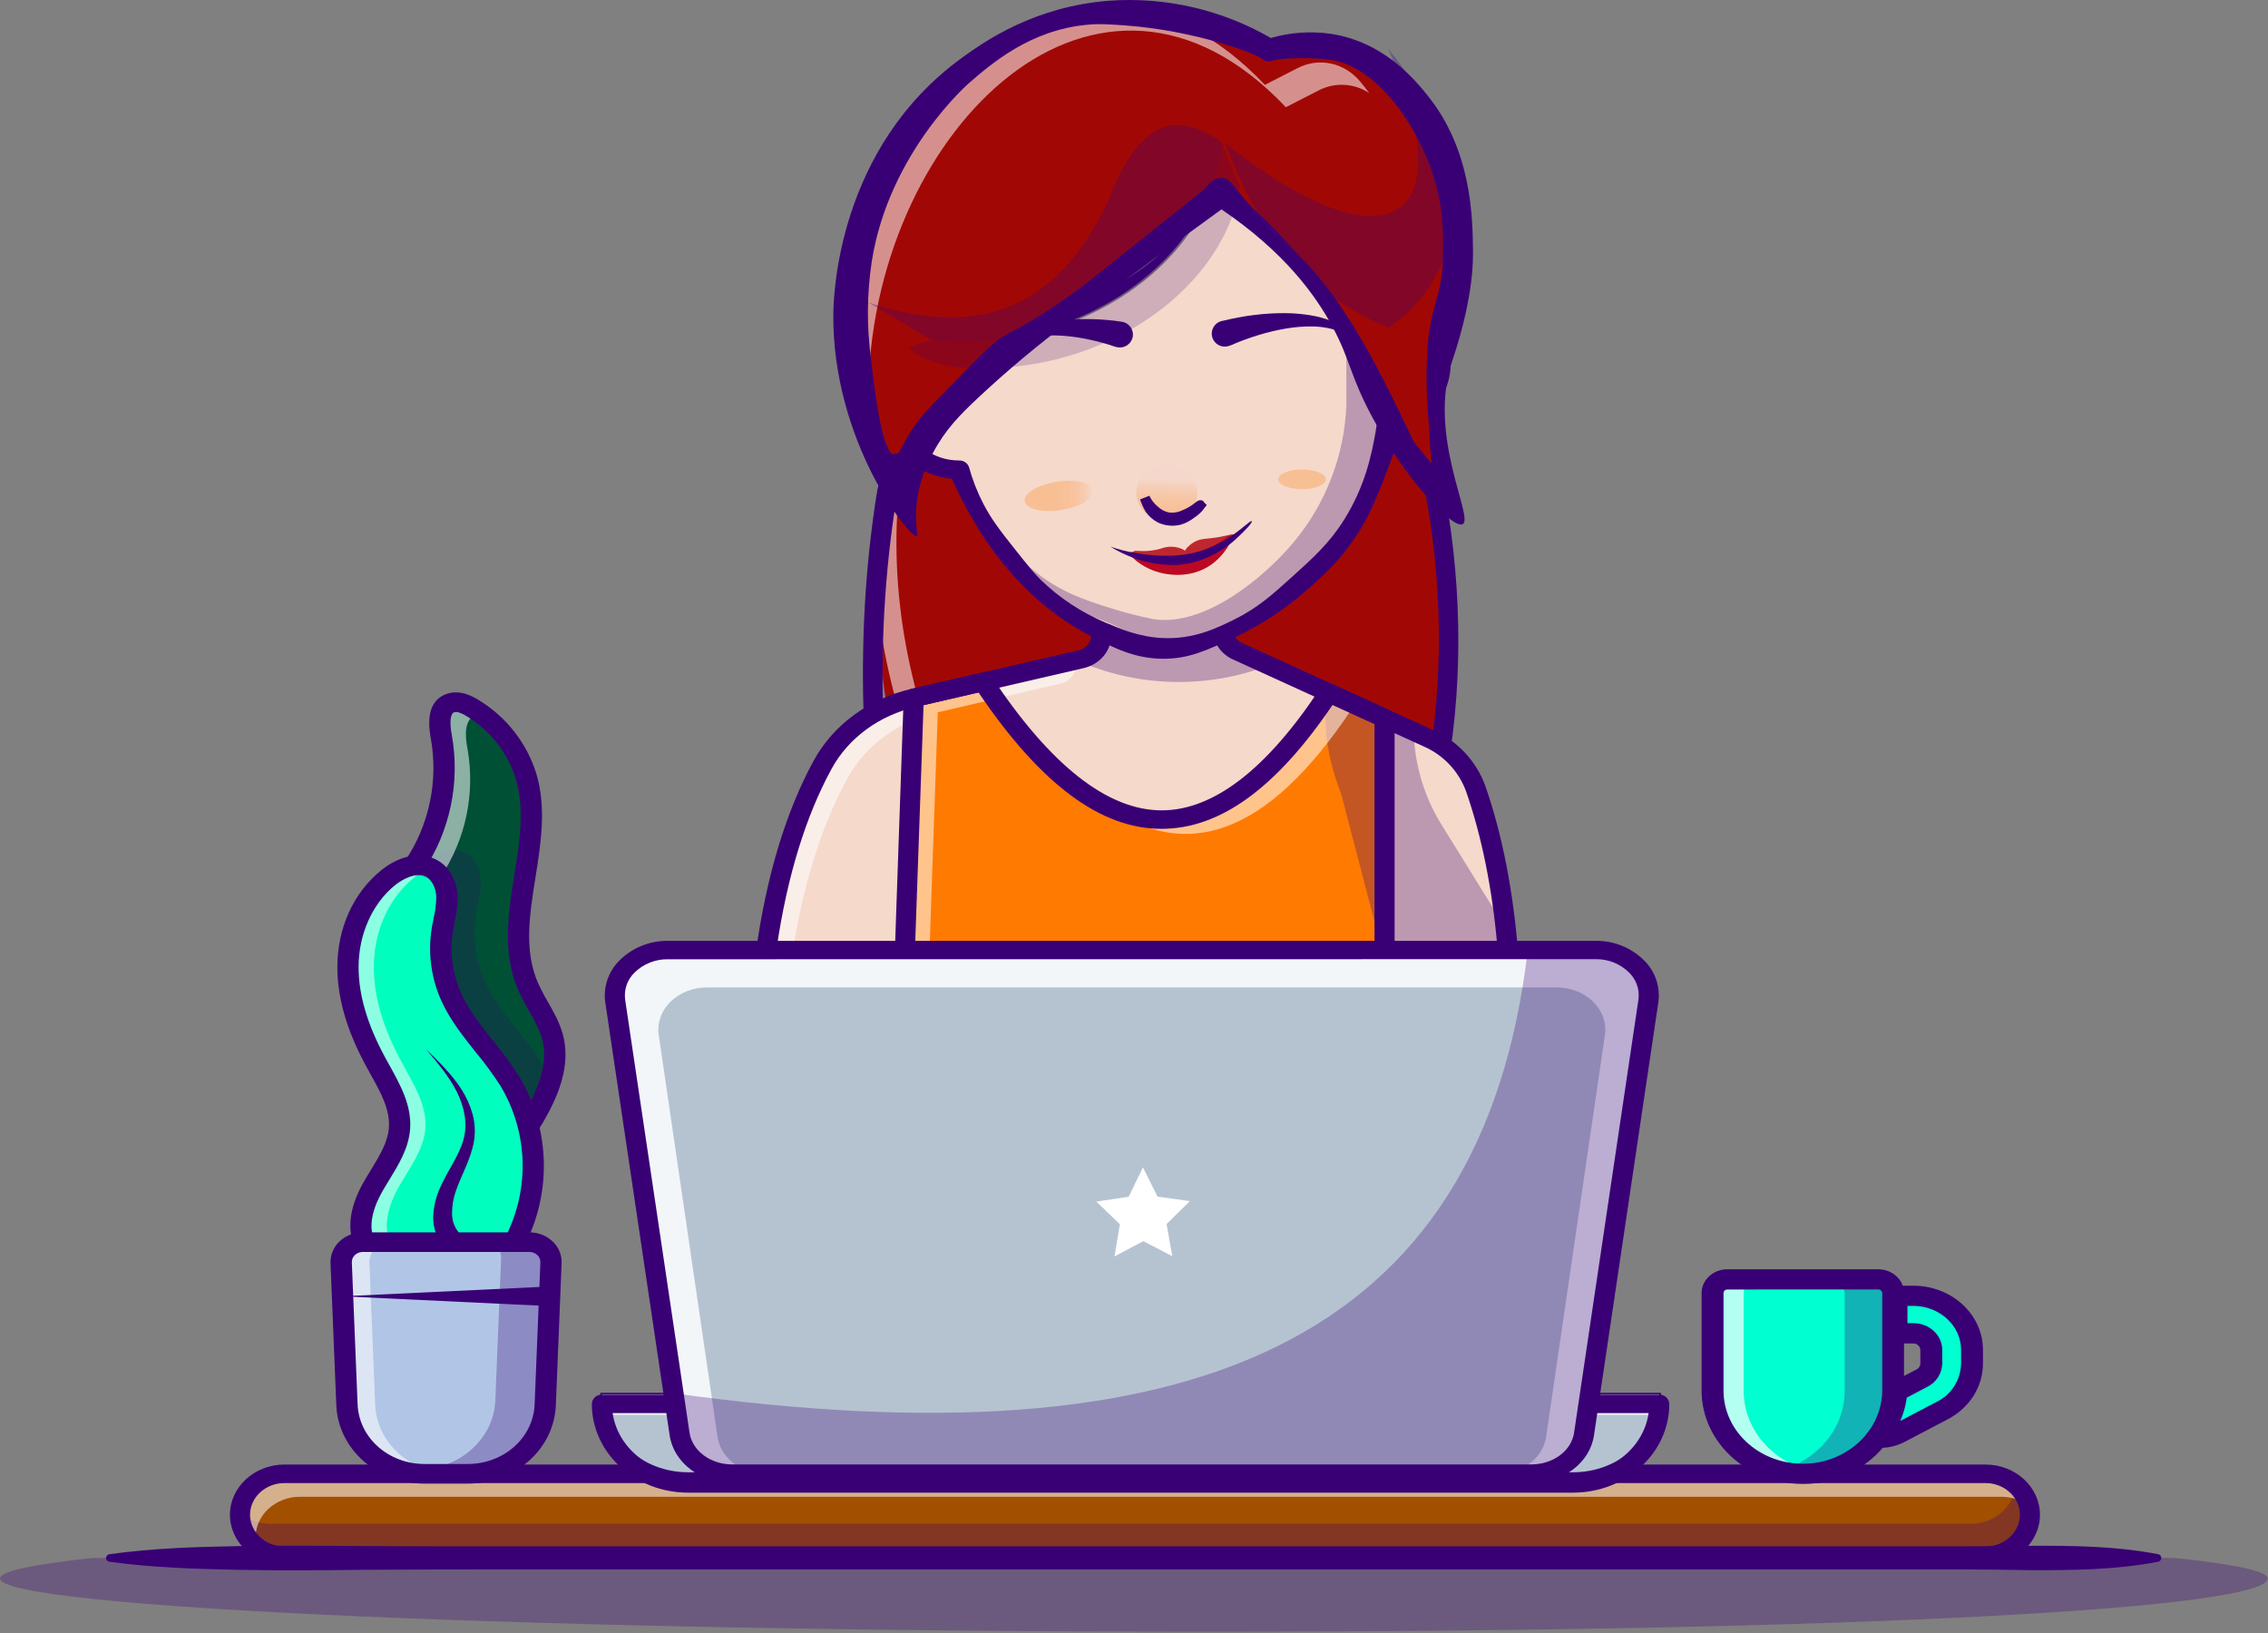 <svg width="1129" height="813" viewBox="0 0 1129 813" fill="none" xmlns="http://www.w3.org/2000/svg">
<rect x="0" y="0" width="1129" height="813" fill="#808080" stroke="none"/>
<path d="M990.088 733.636H139.854C128.591 733.636 119.46 742.767 119.46 754.03C119.46 765.294 128.591 774.424 139.854 774.424H990.088C1001.35 774.424 1010.48 765.294 1010.48 754.03C1010.48 742.767 1001.35 733.636 990.088 733.636Z" fill="#A24F00"/>
<path opacity="0.3" d="M1003.26 738.994C1002.73 749.828 993.064 758.483 981.17 758.483H134.425C128.981 758.51 123.701 756.612 119.52 753.125C119.52 753.423 119.52 753.721 119.52 754.03C119.52 765.293 129.425 774.424 141.652 774.424H988.349C1000.58 774.424 1010.48 765.293 1010.48 754.03C1010.45 751.147 1009.79 748.305 1008.54 745.707C1007.3 743.108 1005.49 740.816 1003.26 738.994Z" fill="#390075"/>
<path opacity="0.55" d="M1009.95 749.542C1005.92 746.607 1001.06 745.042 996.076 745.077H149.331C143.549 745.037 137.96 747.16 133.663 751.03C131.643 752.855 130.024 755.081 128.91 757.565C127.795 760.049 127.208 762.737 127.187 765.46C127.187 766.979 127.366 768.494 127.722 769.972C125.193 768.156 123.126 765.769 121.691 763.006C120.255 760.243 119.491 757.18 119.46 754.066C119.479 751.343 120.065 748.654 121.18 746.17C122.295 743.685 123.915 741.46 125.937 739.636C130.231 735.763 135.821 733.64 141.604 733.684H988.349C998.874 733.636 1007.74 740.434 1009.95 749.542Z" fill="white"/>
<path d="M988.349 779.032H141.604C126.639 779.032 114.46 767.817 114.46 754.03C114.46 740.244 126.639 729.029 141.604 729.029H988.349C1003.31 729.029 1015.48 740.244 1015.48 754.03C1015.48 767.817 1003.31 779.032 988.349 779.032ZM141.604 738.244C132.163 738.244 124.472 745.327 124.472 754.03C124.472 762.733 132.163 769.817 141.604 769.817H988.349C997.791 769.817 1005.48 762.733 1005.48 754.03C1005.48 745.327 997.791 738.244 988.349 738.244H141.604Z" fill="#390075"/>
<path d="M942.358 643.678V692.252C942.358 693.098 942.358 693.955 942.287 694.788C942.216 695.884 942.085 697.003 941.93 698.074C940.785 705.384 937.599 712.223 932.739 717.802C932.474 718.16 932.188 718.502 931.882 718.826C927.488 723.55 922.159 727.307 916.232 729.857C910.306 732.407 903.914 733.694 897.463 733.636C872.652 733.636 852.531 715.099 852.531 692.252V643.678C852.618 641.798 853.443 640.028 854.827 638.753C856.212 637.477 858.044 636.8 859.925 636.868H935.001C936.876 636.81 938.698 637.491 940.075 638.765C941.452 640.04 942.272 641.804 942.358 643.678Z" fill="url(#paint0_linear)"/>
<path d="M897.427 734.469C872.151 734.469 851.591 715.528 851.591 692.241V643.666C851.683 641.548 852.613 639.553 854.176 638.12C855.738 636.686 857.806 635.932 859.924 636.023H935.001C937.119 635.932 939.187 636.686 940.749 638.12C942.312 639.553 943.242 641.548 943.335 643.666V692.241C943.335 693.098 943.335 693.979 943.263 694.824C943.18 695.943 943.061 697.086 942.906 698.169L942.763 698.896C941.494 706.085 938.292 712.793 933.501 718.302C933.229 718.669 932.934 719.019 932.62 719.349C928.129 724.18 922.679 728.02 916.619 730.624C910.559 733.228 904.022 734.537 897.427 734.469ZM859.889 637.701C858.241 637.637 856.634 638.226 855.418 639.341C854.203 640.456 853.478 642.006 853.4 643.654V692.229C853.4 714.587 873.152 732.779 897.451 732.779C903.772 732.836 910.037 731.574 915.844 729.076C921.651 726.577 926.874 722.895 931.179 718.266C931.464 717.965 931.73 717.647 931.977 717.314C936.758 711.834 939.894 705.115 941.025 697.931L941.144 697.205C941.251 696.384 941.334 695.538 941.394 694.705C941.454 693.872 941.465 693.038 941.465 692.217V643.642C941.388 641.997 940.664 640.448 939.452 639.334C938.239 638.219 936.635 637.628 934.989 637.689L859.889 637.701Z" fill="#390075"/>
<path opacity="0.3" d="M936.882 643.678V692.252C936.882 693.098 936.882 693.955 936.81 694.788C936.739 695.884 936.608 697.003 936.453 698.074C935.308 705.384 932.122 712.223 927.262 717.802C926.997 718.16 926.711 718.502 926.405 718.826C922.012 723.55 916.682 727.307 910.756 729.857C904.83 732.407 898.437 733.694 891.986 733.636C888.85 733.641 885.72 733.346 882.64 732.755C892.297 730.951 901.117 726.088 907.797 718.885C908.103 718.561 908.389 718.219 908.654 717.861C913.514 712.282 916.7 705.444 917.845 698.134C918 697.062 918.119 695.943 918.202 694.848C918.202 694.003 918.273 693.145 918.273 692.312V643.737C918.187 641.857 917.362 640.087 915.977 638.812C914.593 637.537 912.761 636.86 910.88 636.927H929.465C931.34 636.853 933.169 637.519 934.557 638.782C935.945 640.045 936.78 641.804 936.882 643.678Z" fill="#390075"/>
<path opacity="0.7" d="M905.201 733.029C902.63 733.433 900.03 733.636 897.427 733.636C872.616 733.636 852.496 715.099 852.496 692.252V643.678C852.582 641.798 853.407 640.028 854.792 638.753C856.176 637.477 858.008 636.8 859.889 636.868H875.366C873.485 636.8 871.653 637.477 870.269 638.753C868.885 640.028 868.059 641.798 867.973 643.678V692.252C867.997 712.67 884.069 729.6 905.201 733.029Z" fill="white"/>
<path d="M897.427 738.66C869.639 738.66 847.043 717.837 847.043 692.229V643.654C847.043 637.13 852.805 631.82 859.889 631.82H934.965C942.049 631.82 947.811 637.13 947.811 643.654V692.229C947.811 693.157 947.811 694.122 947.728 695.05C947.644 696.241 947.514 697.431 947.335 698.705C947.31 698.89 947.274 699.073 947.228 699.253C945.884 707.208 942.388 714.644 937.12 720.754C936.77 721.214 936.397 721.655 936.001 722.076C931.075 727.367 925.102 731.575 918.46 734.43C911.819 737.285 904.656 738.726 897.427 738.66ZM859.889 641.892C859.397 641.876 858.919 642.054 858.558 642.389C858.196 642.723 857.982 643.186 857.96 643.678V692.252C857.96 712.301 875.664 728.612 897.439 728.612C903.107 728.662 908.723 727.531 913.93 725.291C919.136 723.05 923.819 719.75 927.679 715.599C927.858 715.416 928.025 715.221 928.179 715.016L928.453 714.671C932.711 709.776 935.505 703.781 936.513 697.372C936.513 697.229 936.513 697.098 936.596 696.955C936.703 696.134 936.799 695.288 936.858 694.455C936.918 693.622 936.918 692.979 936.918 692.241V643.666C936.896 643.174 936.681 642.711 936.32 642.377C935.959 642.042 935.481 641.864 934.989 641.88L859.889 641.892Z" fill="#390075"/>
<path d="M206.323 430.771L207.239 435.033L243.813 606.402C243.504 590.329 253.433 575.816 262.184 561.899C266.624 554.851 270.934 547.267 273.553 539.457C276.125 531.873 277.125 524.087 275.125 516.372C272.744 507.252 266.541 499.478 262.791 490.763C248.706 458.047 271.958 420.223 261.874 386.256C257.436 372.054 247.938 359.975 235.182 352.314C231.955 350.349 227.979 348.611 224.348 349.814C217.895 351.969 218.526 360.422 219.693 366.648C223.708 388.947 218.915 411.935 206.323 430.771Z" fill="#005036"/>
<path opacity="0.2" d="M207.24 431.486L243.813 602.854C243.504 586.781 253.433 572.269 262.184 558.351C266.624 551.303 270.934 543.719 273.553 535.909C272.589 533.992 271.541 532.099 270.422 530.242C261.791 516.146 248.921 504.359 241.849 489.513C236.823 478.848 235.107 466.922 236.92 455.273C237.813 449.606 239.539 443.998 239.301 438.284C239.063 432.569 236.325 426.473 230.717 423.997C223.788 420.961 215.538 424.533 209.799 429.235C208.871 429.974 208.037 430.712 207.24 431.486Z" fill="#390075"/>
<path opacity="0.55" d="M206.323 430.771L207.942 438.319H219.705L219.335 436.534C231.915 417.701 236.696 394.721 232.67 372.434C231.479 366.208 230.896 357.779 237.349 355.624C238.02 355.39 238.722 355.257 239.432 355.231C238.051 354.195 236.622 353.243 235.17 352.362C231.943 350.397 227.967 348.659 224.336 349.861C217.883 352.016 218.514 360.469 219.681 366.696C223.687 388.978 218.899 411.946 206.323 430.771Z" fill="white"/>
<path d="M243.79 611.342C242.461 611.392 241.165 610.923 240.176 610.034C239.188 609.145 238.583 607.907 238.492 606.58C238.194 590.163 247.195 575.947 255.909 562.208L257.6 559.542C265.731 546.636 273.565 531.564 269.97 517.586C268.696 512.658 266.077 508.062 263.291 503.109C261.296 499.734 259.488 496.253 257.874 492.68C249.909 474.203 253.04 454.499 256.052 435.438C258.719 418.604 261.243 402.71 256.767 387.661C252.684 374.626 243.968 363.538 232.265 356.493C228.562 354.231 226.848 354.278 226.158 354.505C224.157 355.171 223.693 359.433 224.907 365.91C229.12 389.387 224.081 413.583 210.847 433.426C210.046 434.551 208.856 435.338 207.507 435.635C206.159 435.932 204.748 435.717 203.549 435.034C202.968 434.733 202.456 434.313 202.048 433.802C201.64 433.291 201.343 432.699 201.178 432.066C201.013 431.433 200.983 430.772 201.09 430.126C201.197 429.481 201.438 428.865 201.799 428.319C213.701 410.474 218.236 388.715 214.454 367.601C212.169 355.397 214.883 347.909 222.538 345.349C229.396 343.063 235.956 347.052 238.111 348.373C251.906 356.678 262.181 369.748 266.993 385.114C272.053 402.139 269.256 419.806 266.541 436.891C263.588 455.499 260.803 473.072 267.732 489.108C269.213 492.371 270.87 495.55 272.696 498.633C275.661 503.859 278.72 509.265 280.304 515.384C284.768 532.695 275.982 549.91 266.791 564.494L265.089 567.185C257.112 579.769 248.873 592.782 249.123 606.473C249.089 607.823 248.521 609.103 247.543 610.034C246.565 610.965 245.258 611.47 243.909 611.438L243.79 611.342Z" fill="#390075"/>
<path d="M254.909 620.45C262.006 607.838 265.623 593.566 265.391 579.096C265.159 564.626 261.085 550.478 253.588 538.1C244.968 524.003 232.098 512.217 225.086 497.383C220.036 486.729 218.29 474.808 220.074 463.154C220.955 457.487 222.681 451.88 222.455 446.165C222.229 440.45 219.49 434.343 213.883 431.878C206.966 428.831 198.691 432.426 192.953 437.117C179.631 448.046 173.202 464.94 173.19 481.37C173.178 497.799 178.976 513.848 186.941 528.551C192.679 539.135 199.751 549.981 198.846 561.815C198.013 572.638 190.596 581.9 185.226 591.579C179.857 601.258 176.654 613.688 183.69 622.391" fill="#00FFBF"/>
<path opacity="0.55" d="M185.238 591.555C179.881 601.211 176.678 613.664 183.714 622.379L196.322 622.034C189.631 613.343 192.81 601.08 198.096 591.555C203.382 582.031 210.895 572.637 211.74 561.792C212.657 550.005 205.561 539.171 199.834 528.539C191.882 513.836 186.06 497.787 186.072 481.358C186.084 464.928 192.524 448.022 205.847 437.093C208.4 434.971 211.283 433.282 214.383 432.093C214.225 432.005 214.062 431.925 213.895 431.855C206.99 428.819 198.715 432.39 192.977 437.093C179.666 448.022 173.226 464.916 173.202 481.358C173.178 497.799 179 513.836 186.965 528.539C192.691 539.123 199.787 549.969 198.87 561.792C198.037 572.637 190.62 581.9 185.238 591.555Z" fill="white"/>
<path d="M183.726 627.213C182.916 627.221 182.115 627.05 181.379 626.71C180.644 626.37 179.994 625.871 179.476 625.248C172.333 616.426 172.725 603.318 180.536 589.293C181.833 586.912 183.238 584.662 184.595 582.448C188.929 575.304 193.024 568.661 193.584 561.434C194.286 552.434 189.488 543.79 184.405 534.647C183.667 533.326 182.94 532.004 182.226 530.694C172.571 512.836 167.939 496.728 167.939 481.322C167.939 462.095 175.821 444.641 189.488 433.426C198.31 426.188 208.311 423.902 216.228 427.473C224.348 431.045 227.539 439.379 227.812 445.975C227.842 450.345 227.338 454.703 226.312 458.952C225.991 460.583 225.657 462.214 225.407 463.845C223.782 474.598 225.39 485.592 230.027 495.43C233.837 503.478 239.48 510.598 245.504 518.122C250.132 523.713 254.414 529.582 258.326 535.695C266.204 548.792 270.478 563.74 270.714 579.022C270.95 594.305 267.141 609.378 259.672 622.712C258.947 623.879 257.815 624.734 256.495 625.113C255.174 625.491 253.761 625.365 252.528 624.76C251.934 624.49 251.401 624.102 250.963 623.617C250.525 623.133 250.191 622.564 249.982 621.946C249.774 621.327 249.694 620.672 249.749 620.022C249.804 619.371 249.992 618.739 250.302 618.164C256.967 606.262 260.368 592.809 260.159 579.168C259.949 565.528 256.138 552.185 249.111 540.493C245.39 534.717 241.319 529.174 236.92 523.896C230.86 516.265 224.586 508.419 220.252 499.335C214.782 487.856 212.902 474.993 214.859 462.428C215.133 460.666 215.49 458.856 215.835 457.142C216.704 453.6 217.152 449.967 217.169 446.32C217.014 442.748 215.478 437.986 211.609 436.26C206.966 434.224 200.573 437.45 196.489 440.748C185.25 449.975 178.523 465.154 178.5 481.358C178.5 495.204 182.798 509.931 191.703 526.349C192.393 527.635 193.108 528.92 193.834 530.218C199.346 540.159 205.061 550.458 204.144 562.149C203.418 571.554 198.537 579.531 193.81 587.258C192.441 589.496 191.143 591.615 189.941 593.77C187.155 598.782 181.369 611.307 187.941 619.438C188.355 619.944 188.657 620.531 188.828 621.162C188.999 621.793 189.035 622.453 188.932 623.098C188.83 623.744 188.592 624.36 188.234 624.907C187.877 625.454 187.408 625.919 186.857 626.272C185.931 626.892 184.84 627.219 183.726 627.213Z" fill="#390075"/>
<path d="M211.454 733.636H232.694C253.54 733.636 270.648 718.445 271.434 699.265L274.303 628.582C274.53 622.986 269.672 618.331 263.588 618.331H180.559C174.476 618.331 169.618 622.986 169.844 628.582L172.713 699.265C173.487 718.445 190.608 733.636 211.454 733.636Z" fill="#B1C6E6"/>
<path opacity="0.3" d="M208.121 731.481H229.67C250.516 731.481 267.613 716.29 268.41 697.11L271.268 626.415C271.506 620.831 266.636 616.176 260.553 616.176H238.73C244.813 616.176 249.683 620.831 249.445 626.415L246.564 697.11C245.79 716.195 228.848 731.35 208.121 731.481Z" fill="#390075"/>
<path opacity="0.55" d="M169.844 628.57L172.702 699.265C173.499 718.445 190.56 733.636 211.442 733.636H225.491C204.644 733.636 187.548 718.445 186.75 699.265L183.893 628.57C183.655 622.986 188.524 618.331 194.608 618.331H180.559C174.487 618.331 169.618 622.986 169.844 628.57Z" fill="white"/>
<path d="M232.694 738.517H211.454C187.643 738.517 168.308 721.349 167.404 699.443L164.534 628.76C164.459 626.747 164.819 624.741 165.59 622.88C166.36 621.019 167.523 619.345 168.999 617.974C172.115 615.032 176.25 613.41 180.535 613.45H263.565C267.85 613.41 271.985 615.032 275.101 617.974C276.577 619.345 277.74 621.019 278.51 622.88C279.28 624.741 279.641 626.747 279.566 628.76L276.696 699.443C275.839 721.349 256.493 738.517 232.694 738.517ZM180.559 623.212C179.108 623.198 177.707 623.749 176.654 624.748C176.157 625.212 175.764 625.777 175.503 626.406C175.242 627.034 175.119 627.711 175.142 628.391L178.011 699.074C178.69 715.742 193.381 728.755 211.454 728.755H232.694C250.766 728.755 265.458 715.718 266.136 699.074L268.993 628.403C269.018 627.721 268.896 627.042 268.635 626.411C268.374 625.781 267.981 625.213 267.481 624.748C266.428 623.749 265.028 623.198 263.576 623.212H180.559Z" fill="#390075"/>
<path d="M273.613 650.166L170.523 645.273L273.613 640.392V650.166Z" fill="#390075"/>
<path d="M212.037 522.301C218.443 528.468 224.919 534.73 229.729 542.302C232.163 546.079 234.013 550.201 235.217 554.529C236.443 558.947 236.687 563.579 235.932 568.101C234.36 577.197 229.574 585.091 226.967 592.746C225.663 596.382 225.006 600.218 225.026 604.08C225.001 607.464 226.145 610.752 228.265 613.39C228.696 613.883 229.018 614.461 229.21 615.087C229.403 615.713 229.46 616.373 229.379 617.023C229.298 617.673 229.081 618.298 228.741 618.858C228.401 619.418 227.947 619.9 227.407 620.271C226.284 621.081 224.902 621.449 223.525 621.304C222.148 621.159 220.873 620.512 219.943 619.486C219.829 619.356 219.721 619.221 219.621 619.081L219.514 618.926C216.565 614.488 215.236 609.169 215.752 603.866C216.201 599.133 217.474 594.516 219.514 590.222C223.419 581.888 228.598 574.959 230.741 567.173C232.884 559.387 231.193 551.017 227.395 543.457C223.598 535.897 217.788 529.004 212.037 522.301Z" fill="#390075"/>
<path d="M718.439 364.743C718.915 343.04 718.749 320.169 717.701 296.263C716.02 257.873 712.212 219.605 706.296 181.636L449.446 217.912C425.742 292.774 438.207 386.578 472.59 430.771C537.533 420.564 601.526 405.034 663.924 384.34C682.75 378.077 700.922 371.545 718.439 364.743Z" fill="#A10805"/>
<path opacity="0.55" d="M456.113 197.006C441.826 249.47 443.048 302.823 459.78 357.064L449.41 360.314C432.139 305.454 430.73 251.482 445.183 198.399L675.043 109.322C675.913 109.917 676.794 110.513 677.651 111.132L456.113 197.006Z" fill="white"/>
<path d="M444.874 452.654C444.214 452.729 443.545 452.645 442.923 452.409C442.302 452.173 441.746 451.791 441.302 451.297C440.135 450.058 439.374 448.492 439.124 446.808C425.075 362.565 426.528 282.762 443.433 209.638C443.565 208.761 443.926 207.935 444.48 207.243C445.034 206.551 445.762 206.018 446.588 205.697L673.734 139.265C674.599 139.081 675.499 139.166 676.314 139.509C677.129 139.851 677.82 140.435 678.294 141.181C698.331 167.374 713.498 208.007 721.011 255.76C728.654 304.323 727.392 354.921 717.439 398.234C717.315 399.173 716.919 400.056 716.299 400.773C715.679 401.491 714.863 402.011 713.951 402.27L444.993 452.63L444.874 452.654ZM452.017 218.198C436.766 286.25 435.254 360.279 447.529 438.379L709.082 389.4C726.547 308.442 711.129 204.328 674.175 153.218L452.017 218.198Z" fill="#390075"/>
<path d="M750.763 475.607H381.048C386.108 438.605 395.335 406.674 409.479 380.697C418.598 364.029 435.219 351.945 454.827 347.361L535.904 328.658L538.106 328.146C540.773 327.616 543.194 326.229 545 324.196C546.805 322.162 547.896 319.594 548.107 316.883L548.714 305.489C548.714 305.489 579.394 264.772 608.515 299.37V312.728C608.563 315.194 609.322 317.593 610.701 319.638C612.081 321.682 614.021 323.285 616.29 324.252L631.541 331.205L644.863 337.277L659.042 343.754L661.424 344.825L689.271 357.528L703.819 364.16L711.272 367.553C716.635 369.921 721.464 373.349 725.468 377.632C729.472 381.914 732.568 386.961 734.571 392.471C741.976 413.746 746.822 437.081 749.536 462.119C750.005 466.563 750.413 471.06 750.763 475.607Z" fill="#F5D9CB"/>
<path d="M750.763 476.465H381.048C380.917 476.465 380.788 476.438 380.667 476.387C380.546 476.336 380.437 476.261 380.346 476.167C380.26 476.078 380.194 475.971 380.155 475.854C380.116 475.736 380.104 475.611 380.12 475.488C385.323 437.462 394.918 405.436 408.693 380.244C417.896 363.434 434.647 351.135 454.648 346.492L537.987 327.276C540.46 326.774 542.703 325.482 544.377 323.594C546.052 321.707 547.069 319.326 547.273 316.811L547.881 305.418C547.89 305.254 547.948 305.096 548.047 304.965C548.666 304.156 563.298 285.012 582.311 284.547C592.086 284.286 601.194 289.107 609.361 298.834C609.49 298.983 609.562 299.173 609.563 299.37V312.728C609.61 315.023 610.32 317.255 611.606 319.156C612.892 321.057 614.701 322.546 616.814 323.443L711.772 366.731C717.242 369.156 722.169 372.656 726.259 377.022C730.35 381.389 733.521 386.533 735.583 392.15C742.727 412.734 747.798 436.2 750.596 461.976C751.084 466.428 751.501 470.976 751.846 475.488C751.855 475.609 751.838 475.731 751.795 475.844C751.751 475.957 751.684 476.059 751.596 476.143C751.493 476.259 751.363 476.349 751.218 476.405C751.073 476.461 750.917 476.481 750.763 476.465ZM382.168 474.738H749.81C749.477 470.548 749.084 466.333 748.62 462.202C745.846 436.581 740.822 413.211 733.69 392.733C731.701 387.336 728.645 382.395 724.706 378.204C720.766 374.013 716.024 370.658 710.76 368.339L615.802 325.05C613.368 324.031 611.285 322.325 609.805 320.141C608.325 317.957 607.513 315.389 607.468 312.752V299.656C599.741 290.572 591.264 286.071 582.169 286.286C565.179 286.714 551.226 303.775 549.631 305.763L549.035 316.907C548.799 319.807 547.626 322.552 545.693 324.727C543.76 326.902 541.173 328.391 538.321 328.967L536.118 329.479L455.041 348.183C435.576 352.707 419.325 364.684 410.312 381.042C396.799 405.829 387.311 437.343 382.168 474.738Z" fill="#390075"/>
<path opacity="0.55" d="M535.451 328.872C536.737 333.944 533.368 339.039 527.879 340.301L467.042 354.338C447.434 358.886 430.813 371.006 421.706 387.673C408.431 411.996 399.526 441.582 394.323 475.631H381.048C386.108 438.629 395.335 406.698 409.479 380.72C418.598 364.053 435.219 351.969 454.827 347.385L535.439 328.789L535.451 328.872Z" fill="white"/>
<path opacity="0.3" d="M631.517 331.229C600.56 343.065 566.174 342.149 535.892 328.681L538.094 328.169C540.761 327.64 543.182 326.253 544.988 324.219C546.793 322.186 547.884 319.618 548.095 316.907L548.702 305.513C548.702 305.513 579.382 264.796 608.503 299.394V312.752C608.551 315.218 609.31 317.617 610.689 319.662C612.069 321.706 614.009 323.309 616.278 324.276L631.517 331.229Z" fill="#390075"/>
<path d="M689.223 357.54V475.619H450.362L454.791 347.433L489.436 339.444C542.892 419.949 599.372 439.105 661.495 344.897L689.223 357.54Z" fill="#FF7A00"/>
<path opacity="0.3" d="M750.763 475.608H688.616L667.638 395.186C667.638 395.186 655.733 367.291 661.376 344.849L689.223 357.552L703.772 364.184C703.772 367.029 704.022 369.875 704.355 372.696C705.958 386.227 710.532 399.237 717.749 410.794L749.513 462.071C749.997 466.547 750.414 471.06 750.763 475.608Z" fill="#390075"/>
<path opacity="0.55" d="M489.46 339.408C491.413 342.337 493.353 345.206 495.306 347.956L466.828 354.576L462.625 475.655H450.362L454.791 347.433L489.46 339.408Z" fill="white"/>
<path opacity="0.55" d="M689.223 357.54V359.183L673.496 352.04C630.124 417.77 589.49 428.307 550.738 401.245C585.871 418.437 622.576 403.9 661.459 344.897L689.223 357.54Z" fill="white"/>
<path d="M689.223 480.215H450.362C449.036 480.218 447.759 479.715 446.791 478.81C446.331 478.382 445.969 477.862 445.726 477.283C445.484 476.704 445.368 476.08 445.386 475.453L449.838 347.242C449.913 346.208 450.323 345.226 451.006 344.446C451.69 343.666 452.609 343.13 453.624 342.92L488.27 334.932C489.287 334.683 490.355 334.748 491.334 335.118C492.314 335.488 493.159 336.145 493.758 337.003C522.974 381.054 551.405 403.377 578.287 403.377C604.051 403.377 630.672 382.863 657.245 342.504C657.953 341.499 658.992 340.774 660.18 340.456C661.368 340.139 662.63 340.248 663.745 340.765L691.449 353.385C692.263 353.732 692.958 354.306 693.453 355.039C693.947 355.772 694.219 356.633 694.235 357.517V475.584C694.219 476.22 694.075 476.846 693.812 477.425C693.55 478.004 693.174 478.525 692.706 478.957C692.239 479.389 691.69 479.722 691.092 479.939C690.494 480.155 689.858 480.249 689.223 480.215ZM455.529 471H684.223V360.398L663.364 350.873C635.219 392.352 607.408 412.544 578.275 412.58H578.204C547.845 412.58 518.021 390.364 487.115 344.718L459.732 351.04L455.529 471Z" fill="#390075"/>
<path d="M750.763 480.215H381.048C380.351 480.22 379.659 480.084 379.015 479.816C378.371 479.548 377.787 479.153 377.298 478.655C376.846 478.186 376.504 477.622 376.298 477.004C376.092 476.386 376.027 475.73 376.108 475.084C381.346 436.664 391.085 404.234 405.038 378.649C414.765 360.85 432.421 347.837 453.624 342.932L536.904 323.717C538.561 323.378 540.065 322.512 541.189 321.248C542.314 319.984 542.999 318.39 543.142 316.704L543.737 305.299C543.793 304.434 544.104 303.606 544.63 302.918C545.297 302.037 561.084 281.404 582.145 280.892C593.264 280.631 603.503 285.905 612.504 296.608C613.175 297.395 613.546 298.395 613.551 299.429V312.787C613.577 314.368 614.06 315.907 614.944 317.217C615.827 318.527 617.072 319.553 618.528 320.169L713.486 363.457C719.422 366.095 724.767 369.896 729.207 374.636C733.647 379.377 737.09 384.959 739.333 391.054C747.834 415.437 753.37 443.772 755.787 475.274C755.831 475.914 755.734 476.556 755.504 477.154C755.274 477.753 754.915 478.293 754.453 478.739C753.466 479.699 752.14 480.229 750.763 480.215ZM386.739 471H745.37C742.822 442.201 737.583 416.235 729.785 393.888C727.984 388.986 725.217 384.497 721.649 380.685C718.08 376.873 713.782 373.816 709.01 371.696L614.04 328.384C610.956 327.078 608.319 324.904 606.448 322.127C604.577 319.349 603.554 316.088 603.503 312.74V301.001C597.015 293.739 590.086 290.06 582.883 290.06H582.395C568.668 290.369 556.786 303.37 553.631 307.132L553.107 317.133C552.738 324.574 547.154 330.812 539.321 332.61L455.982 351.861C437.659 356.1 422.313 367.339 413.896 382.816C401.133 406.234 391.99 435.891 386.751 471H386.739Z" fill="#390075"/>
<path d="M689.509 163.337V216.829C689.568 231.494 685.936 245.938 678.949 258.832C669.031 276.988 656.328 287.584 647.232 294.679C634.422 304.68 603.348 328.931 576.632 321.348C569.846 319.419 569.489 317.193 553.786 311.395C537.547 305.442 534.368 306.751 525.141 301.704C516.332 296.814 508.456 290.405 501.878 282.774C495.053 275.268 489.46 266.729 485.305 257.475L477.578 234.235C442.957 234.235 431.706 187.672 452.172 173.933C456.623 171.095 461.873 169.776 467.137 170.171C467.192 170.16 467.249 170.16 467.304 170.171C536.713 175.66 603.729 131.335 608.301 71.355C611.182 79.153 614.254 86.463 617.516 93.285C623.65 106.593 631.669 118.947 641.327 129.966C654.006 144.122 669.555 154.98 689.509 163.337Z" fill="#F5D9CB"/>
<path d="M565.429 320.657C560.096 319.467 548.035 316.943 543.38 310.323C542.775 309.332 542.001 308.454 541.094 307.728C538.249 305.537 535.32 306.418 530.534 304.728C528.01 303.835 526.32 303.073 524.724 302.477C516.89 299.572 511.164 292.679 500.02 278.988C494.466 272.165 489.257 265.068 484.412 257.725L476.888 235.104C458.72 234.783 447.719 221.925 443.457 209.888C438.207 195.054 441.564 179.981 451.624 173.231C456.226 170.29 461.654 168.912 467.101 169.302H467.363C503.878 172.195 540.63 161.409 568.179 139.705C591.455 121.371 605.349 97.095 607.313 71.344C607.337 71.136 607.432 70.944 607.581 70.798C607.731 70.653 607.926 70.564 608.134 70.546C608.344 70.517 608.557 70.558 608.74 70.664C608.924 70.77 609.066 70.933 609.146 71.129C612.147 79.261 615.099 86.416 618.326 92.988C624.435 106.225 632.423 118.511 642.041 129.466C654.673 143.527 670.305 154.349 689.854 162.528C690.012 162.591 690.148 162.699 690.246 162.839C690.343 162.978 690.397 163.143 690.402 163.314V216.829C690.427 231.634 686.743 246.209 679.687 259.225C673.127 271.167 664.393 281.778 653.935 290.512L653.661 290.739C653.661 290.739 650.649 293.251 647.399 295.596C604.206 326.836 582.514 322.038 582.514 322.038C576.783 322.31 571.042 321.846 565.429 320.657ZM465.732 171.017C461.851 171.362 457.208 171.624 452.72 174.588C443.314 180.898 440.243 195.173 445.231 209.305C449.338 220.913 459.994 233.33 477.566 233.33C477.763 233.324 477.957 233.381 478.12 233.492C478.283 233.603 478.406 233.763 478.471 233.949L486.198 257.189C490.341 266.713 503.104 292.596 532.522 308.573C545.975 316.283 561.082 320.652 576.573 321.312C583.592 321.536 590.615 320.956 597.503 319.586C618.576 315.395 632.136 305.001 646.315 294.144C653.795 288.583 660.621 282.192 666.662 275.095C670.992 269.888 674.807 264.274 678.056 258.332C684.969 245.534 688.563 231.208 688.509 216.662V163.897C677.582 157.44 667.903 149.073 659.935 139.193C654.28 132.05 655.173 131.074 646.482 119.228C639.732 110.048 633.815 103.346 624.433 92.714C618.087 85.571 612.659 79.618 608.777 75.499C596.693 112.406 575.442 129.252 565.001 136.098C550.19 145.824 533.011 151.337 517.152 156.409C488.353 165.659 473.923 170.29 465.732 171.017Z" fill="#390075"/>
<path opacity="0.3" d="M689.509 162.897V216.377C686.842 229.126 682.435 241.449 676.413 252.998C670.853 263.618 662.733 279.119 646.22 291.977C643.541 293.996 640.76 295.876 637.886 297.608C627.349 304.342 616.122 309.93 604.396 314.276C593.288 318.336 587.728 320.371 583.085 320.229C574.204 319.907 565.227 316.169 553.881 310.966C536.868 303.144 535.808 307.454 525.236 301.275C508.366 291.477 501.151 274.809 502.628 273.749C504.104 272.69 513.343 286.941 534.487 296.179C540.445 298.66 546.529 300.826 552.714 302.668C559.712 304.891 566.827 306.732 574.025 308.18C599.324 312.264 629.124 287.691 643.923 269.963C660.018 250.719 669.265 226.672 670.21 201.602V153.23C676.399 156.917 682.849 160.148 689.509 162.897Z" fill="#390075"/>
<path d="M578.906 327.92C564.929 327.836 554.786 322.681 543.106 316.693C530.591 310.223 519.199 301.781 509.366 291.691C499.931 282.159 491.753 271.461 485.031 259.856C480.844 252.92 477.106 245.722 473.84 238.307C467.628 237.757 461.639 235.726 456.373 232.385C451.108 229.044 446.719 224.489 443.576 219.103C435.242 205.4 434.742 188.018 442.243 176.85C447.565 168.921 456.363 164.778 467.185 165.195H467.732C467.732 165.195 511.342 167.838 555.702 122.954C572.835 105.62 599.42 78.725 603.325 70.701C603.67 69.986 605.122 66.76 607.67 66.45C608.782 66.294 609.914 66.513 610.889 67.071C611.863 67.629 612.624 68.496 613.051 69.534C630.576 116.894 653.34 142.741 691.628 158.742C692.628 159.159 693.378 161.016 694.557 162.945C709.189 186.756 696.021 220.294 688.294 239.962C685.12 248.288 681.174 256.3 676.508 263.892C670.185 273.83 662.548 282.869 653.804 290.762C642.213 301.587 629.001 310.533 614.647 317.276C600.491 323.848 591.598 328.003 578.906 327.92ZM465.72 174.338C462.248 174.251 458.816 175.107 455.791 176.815C453.774 178.036 452.054 179.691 450.755 181.66C445.16 189.994 445.814 203.828 452.315 214.579C455.625 220.044 463.304 229.223 477.59 229.223C478.625 229.204 479.639 229.508 480.493 230.093C481.346 230.677 481.996 231.514 482.352 232.485C484.071 238.759 486.441 244.836 489.424 250.617C493.591 258.677 497.973 264.261 505.235 273.404C511.592 281.417 514.759 285.417 518.331 288.881C527.577 297.769 538.375 304.883 550.19 309.871C557.655 313.05 566.929 317.014 578.537 317.598C594.395 318.407 606.253 312.371 614.171 308.49C625.921 302.728 633.136 296.215 643.172 287.155C653.625 277.714 661.709 270.487 669.103 258.689C679.699 241.724 682.711 226.151 684.508 216.377C687.545 199.667 687.545 182.547 684.508 165.838C675.752 159.702 667.349 153.076 659.34 145.991C659.34 145.991 656.507 143.479 654.006 141.158C624.957 114.049 612.694 82.82 609.956 84.011C609.765 84.082 609.48 84.368 609.587 85.737C594.86 111.929 577.251 127.109 565.108 135.669C529.094 160.98 475.293 174.267 465.709 174.338H465.72Z" fill="#390075"/>
<path d="M689.509 207.805V162.897C691.318 161.706 693.08 160.516 694.688 159.218C724.321 154.361 726.642 207.805 689.509 207.805Z" fill="#F5D9CB"/>
<path d="M689.509 208.674C689.39 208.679 689.271 208.66 689.16 208.619C689.048 208.578 688.946 208.515 688.858 208.434C688.771 208.354 688.701 208.256 688.651 208.148C688.601 208.04 688.573 207.924 688.568 207.805V162.897C688.57 162.753 688.607 162.612 688.678 162.487C688.749 162.362 688.851 162.258 688.973 162.183C690.783 160.992 692.461 159.802 694.081 158.611C694.209 158.511 694.361 158.446 694.521 158.421C701.974 157.23 708.486 159.48 712.844 164.873C719.118 172.612 719.856 185.244 714.594 194.911C709.748 203.769 700.843 208.674 689.509 208.674ZM690.449 163.361V206.948C700.581 206.686 708.534 202.185 712.903 194.113C717.868 185.006 717.201 173.124 711.332 165.885C708.582 162.504 703.546 158.742 695.093 160.064C693.616 161.206 692.092 162.29 690.449 163.361Z" fill="#390075"/>
<path d="M689.509 212.412C688.877 212.444 688.244 212.35 687.649 212.134C687.053 211.919 686.507 211.587 686.041 211.158C685.576 210.729 685.2 210.212 684.937 209.636C684.674 209.06 684.528 208.438 684.509 207.805V162.897C684.519 162.143 684.719 161.403 685.089 160.746C685.459 160.089 685.988 159.535 686.628 159.135C688.342 158.028 689.926 156.897 691.449 155.706C692.144 155.169 692.963 154.817 693.831 154.682C702.879 153.194 710.796 156.004 716.13 162.576C723.273 171.386 724.166 185.672 718.249 196.53C712.737 206.638 702.272 212.412 689.509 212.412ZM694.509 165.254V202.781C697.611 202.331 700.563 201.159 703.128 199.357C705.692 197.556 707.797 195.176 709.272 192.411C713.51 184.625 712.998 174.172 708.081 168.1C706.76 166.425 705.022 165.128 703.041 164.338C701.06 163.548 698.906 163.294 696.795 163.6C696.057 164.171 695.283 164.719 694.521 165.278L694.509 165.254Z" fill="#390075"/>
<path d="M726.928 121.859C713.626 156.503 708.73 193.808 712.641 230.711C687.842 201.519 673.829 177.267 665.543 160.123C662.186 153.17 657.983 143.705 649.47 131.883C638.79 117.215 625.737 104.431 610.849 94.059C610.325 94.988 609.48 96.44 608.349 98.131C596.812 115.644 584.192 118.573 558.631 137.419C555.619 139.646 545.345 147.289 533.63 155.67C533.63 155.67 522.081 163.897 515.986 165.433C514.004 165.919 512.078 166.605 510.235 167.481C509.007 168.068 507.814 168.728 506.664 169.457C503.556 171.481 490.186 182.148 472.28 196.995C463.708 214.924 451.446 227.497 442.374 225.925C431.552 224.044 423.742 201.757 425.551 185.291C425.551 184.839 426.325 175.946 427.778 158.171C428.125 154.695 427.814 151.185 426.861 147.825C425.817 144.296 424.103 141.002 421.813 138.122C413.479 126.847 464.566 3.042 559.286 4.149C571.811 4.292 599.217 6.792 630.719 29.317C631.184 28.888 636.386 24.221 643.053 25.531C645.264 25.971 647.318 26.99 649.006 28.484C656.149 27.626 671.281 25.019 680.282 34.294C684.437 38.568 688.354 42.913 692.021 47.39C710.379 69.308 722.773 93.535 726.928 121.859Z" fill="#A10805"/>
<path opacity="0.2" d="M608.289 70.986C611.17 78.784 614.242 86.094 617.504 92.916C607.432 148.325 543.619 188.161 477.65 182.886C477.595 182.875 477.538 182.875 477.483 182.886H477.09C476.186 182.803 475.281 182.72 474.4 182.589C466.341 181.507 458.691 178.389 452.172 173.529C456.623 170.691 461.874 169.371 467.137 169.767C467.192 169.755 467.249 169.755 467.304 169.767C536.701 175.243 603.718 130.907 608.289 70.986Z" fill="#390075"/>
<path opacity="0.55" d="M681.627 46.354C677.92 43.894 673.62 42.473 669.176 42.241C664.732 42.008 660.308 42.972 656.364 45.032L640.077 53.366C546.999 -45.057 436.373 63.653 432.373 190.839C431.92 203.22 435.437 215.422 442.409 225.663C429.468 215.603 421.384 198.471 421.968 179.743C425.944 52.545 536.594 -56.165 629.648 42.246L645.934 33.913C656.649 28.377 669.555 31.139 677.472 41.056C678.889 42.77 680.27 44.544 681.627 46.354Z" fill="white"/>
<path d="M486.555 198.34C477.864 206.483 470.495 213.984 464.506 225.306C460.115 233.136 457.319 241.759 456.279 250.677C455.196 261.046 457.327 266.547 456.279 266.856C452.851 267.892 414.277 219.615 414.824 156.373C414.896 147.575 416.801 73.522 479.114 28.579C490.329 20.483 515.045 3.137 552.381 0.339C580.374 -1.607 608.311 4.86 632.6 18.912C642.354 16.084 652.602 15.385 662.65 16.864C689.318 20.983 704.688 40.151 710.867 47.818C732.809 75.201 733.107 108.786 733.25 125.561C733.25 126.276 733.25 126.907 733.25 126.942C733.178 150.134 723.916 176.672 723.225 178.636V178.72C709.962 216.424 734.071 257.951 728.083 260.951C723.32 263.332 700.7 240.009 683.604 208.567C672.008 187.244 672.341 179.446 663.364 162.766C654.899 146.956 639.303 125.383 608.039 104.227C587.264 119.287 562.298 137.562 533.653 158.992C517.218 171.201 501.493 184.338 486.555 198.34ZM445.434 226.58C448.112 226.58 448.731 220.865 456.649 210.055C458.708 207.245 460.518 205.114 470.483 194.899C485.496 179.517 492.996 171.838 497.02 169.076C504.414 164.004 505.414 164.933 519.438 155.98C525.605 152.063 530.582 148.551 534.606 145.67C537.178 143.824 540.035 141.67 543.749 138.717C580.791 109.255 599.356 94.468 599.443 94.357C600.467 93.047 604.075 88.237 608.277 88.523C611.159 88.714 613.099 91.238 613.802 92.095C642.506 128.419 656.828 125.43 691.759 195.161C702.914 217.436 710.522 235.854 713.07 235.104C714.868 234.568 712.153 225.008 710.832 205.84C710.052 195.572 709.928 185.265 710.463 174.981C711.903 151.611 718.011 147.539 718.308 127.835C718.427 120.323 718.963 108.144 715.32 93.738C708.093 65.093 686.747 34.96 664.852 30.234C655.328 28.174 636.279 28.936 633.731 30.127C633.08 30.437 632.369 30.604 631.648 30.615C630.321 30.556 629.057 30.034 628.076 29.139C624.981 26.626 594.741 15.149 560.215 12.673C551.488 12.042 547.119 11.768 541.166 12.328C512.89 14.959 493.627 31.615 482.484 41.246C482.484 41.246 442.54 75.772 433.98 130.062L433.897 130.621C431.561 146.401 431.436 162.429 433.528 178.243C435.35 194.292 439.124 226.437 445.445 226.568L445.434 226.58Z" fill="#390075"/>
<path d="M299.638 694.062H825.97C825.97 704.551 821.803 714.611 814.386 722.028C806.969 729.445 796.909 733.612 786.42 733.612H339.189C328.699 733.612 318.64 729.445 311.222 722.028C303.805 714.611 299.638 704.551 299.638 694.062Z" fill="#B5C3D1"/>
<path d="M783.051 734.362H342.546C318.437 734.362 298.829 716.314 298.829 694.086V693.312H826.839V694.086C826.815 716.314 807.195 734.362 783.051 734.362ZM300.484 694.86C300.936 715.885 319.64 732.874 342.57 732.874H783.074C806.004 732.874 824.744 715.897 825.16 694.86H300.484Z" fill="#390075"/>
<path opacity="0.8" d="M824.529 704.289C825.492 700.973 825.981 697.538 825.982 694.086H299.638C299.64 697.538 300.129 700.973 301.091 704.289H824.529Z" fill="white"/>
<path d="M783.05 743.018H342.546C316.116 743.018 294.614 723.207 294.614 698.86C294.634 698.227 294.78 697.605 295.043 697.029C295.306 696.453 295.682 695.936 296.147 695.507C296.613 695.078 297.159 694.746 297.755 694.53C298.35 694.315 298.982 694.221 299.615 694.253H825.958C826.59 694.221 827.223 694.315 827.818 694.53C828.413 694.746 828.96 695.078 829.425 695.507C829.891 695.936 830.266 696.453 830.53 697.029C830.793 697.605 830.939 698.227 830.958 698.86C831.006 723.207 809.481 743.018 783.05 743.018ZM304.972 703.408C307.425 720.504 323.354 733.731 342.57 733.731H783.074C802.29 733.731 818.219 720.492 820.672 703.408H304.972Z" fill="#390075"/>
<path d="M364.547 733.636H762.275C775.681 733.636 786.967 725.076 788.539 713.718L820.577 498.145C822.446 484.715 810.147 472.917 794.313 472.917H332.509C316.663 472.917 304.377 484.715 306.246 498.145L338.284 713.718C339.855 725.076 351.142 733.636 364.547 733.636Z" fill="#C5D1E1"/>
<path d="M762.276 734.362H364.547C350.737 734.362 339.082 725.517 337.45 713.778L305.413 498.252C304.991 495.07 305.309 491.833 306.341 488.794C307.374 485.754 309.093 482.994 311.365 480.727C314.132 477.953 317.429 475.764 321.06 474.291C324.69 472.818 328.58 472.092 332.498 472.155H794.313C798.231 472.092 802.121 472.818 805.752 474.291C809.382 475.764 812.679 477.953 815.446 480.727C817.717 482.992 819.436 485.751 820.468 488.788C821.5 491.825 821.819 495.06 821.398 498.24L789.337 713.825C787.741 725.552 776.098 734.362 762.276 734.362ZM332.486 473.631C328.8 473.571 325.14 474.253 321.724 475.638C318.309 477.023 315.207 479.081 312.604 481.691C310.486 483.8 308.882 486.368 307.918 489.197C306.954 492.026 306.655 495.039 307.044 498.002L339.082 713.575C340.605 724.552 351.547 732.827 364.524 732.827H762.276C775.253 732.827 786.194 724.552 787.718 713.587L819.755 498.038C820.143 495.076 819.843 492.066 818.878 489.239C817.914 486.412 816.312 483.846 814.196 481.739C811.593 479.129 808.491 477.07 805.075 475.685C801.659 474.301 797.999 473.618 794.313 473.679L332.486 473.631Z" fill="#390075"/>
<path opacity="0.8" d="M306.234 498.145L335.486 693.55L338.284 713.706C339.867 725.064 351.142 733.612 364.548 733.612H762.276C775.681 733.612 786.956 725.052 788.539 713.706L820.589 498.133C822.458 484.703 810.16 472.905 794.325 472.905H332.498C316.687 472.917 304.365 484.715 306.234 498.145Z" fill="white"/>
<path d="M381.156 733.636H745.667C757.918 733.636 768.228 725.659 769.669 715.063L798.933 515.05C800.635 502.526 789.408 491.525 774.931 491.525H351.892C337.415 491.525 326.188 502.538 327.89 515.05L357.154 715.063C358.606 725.659 368.917 733.636 381.156 733.636Z" fill="#B5C3D1"/>
<path d="M762.275 738.243H364.547C348.641 738.243 335.212 727.957 333.319 714.301L301.281 498.811C300.781 495.076 301.149 491.275 302.357 487.705C303.565 484.134 305.58 480.891 308.246 478.227C311.419 475.035 315.203 472.515 319.372 470.817C323.541 469.119 328.009 468.278 332.509 468.345H794.313C798.814 468.278 803.282 469.119 807.45 470.817C811.619 472.515 815.403 475.035 818.577 478.227C821.237 480.885 823.249 484.12 824.457 487.682C825.665 491.243 826.036 495.036 825.541 498.764L793.504 714.349C791.611 727.957 778.193 738.243 762.275 738.243ZM332.486 477.512C329.383 477.456 326.302 478.025 323.424 479.184C320.546 480.344 317.931 482.071 315.735 484.263C314.006 485.979 312.697 488.07 311.908 490.375C311.12 492.679 310.873 495.134 311.187 497.549L343.224 713.04C344.486 722.135 353.654 728.969 364.535 728.969H762.275C773.157 728.969 782.324 722.135 783.586 713.075L815.624 497.454C815.93 495.046 815.678 492.599 814.887 490.303C814.096 488.008 812.788 485.925 811.064 484.215C808.868 482.024 806.253 480.296 803.375 479.137C800.497 477.977 797.415 477.408 794.313 477.465L332.486 477.512Z" fill="#390075"/>
<path opacity="0.3" d="M335.486 693.562L338.284 713.718C339.867 725.076 351.142 733.624 364.547 733.624H762.276C775.681 733.624 786.956 725.064 788.539 713.718L820.589 498.145C822.458 484.715 810.16 472.917 794.325 472.917H760.513C737.655 668.239 593.61 729.457 335.486 693.562Z" fill="#390075"/>
<path opacity="0.3" d="M608.289 70.986C603.718 130.907 536.701 175.243 467.292 169.802C467.237 169.791 467.181 169.791 467.126 169.802H466.733C465.828 169.719 464.923 169.636 464.042 169.505L432.171 150.515C481.46 166.909 523.843 159.063 551.631 99.941C567.703 57.569 587.264 55.664 608.289 70.986Z" fill="#390075"/>
<path d="M583.55 625.308L569.132 617.819L554.798 625.45L557.465 609.414L545.773 598.139L561.834 595.722L568.954 581.114L576.216 595.651L592.3 597.901L580.728 609.307L583.55 625.308Z" fill="white"/>
<path opacity="0.3" d="M595.994 246.14C596.354 238.515 589.851 232.013 581.471 231.617C573.09 231.222 566.005 237.083 565.645 244.709C565.285 252.334 571.788 258.836 580.168 259.231C588.549 259.626 595.635 253.765 595.994 246.14Z" fill="url(#paint1_linear)"/>
<path d="M979.217 671.907V678.716C979.217 688.539 973.419 697.575 964.05 702.289L943.167 713.254C939.735 715.06 935.871 715.884 932 715.636C936.86 710.056 940.046 703.218 941.191 695.908C941.346 694.837 941.465 693.717 941.548 692.622L954.156 686.003C955.554 685.354 956.741 684.326 957.583 683.036C958.425 681.746 958.888 680.245 958.918 678.705V671.895C958.918 667.347 954.894 663.644 949.953 663.644H941.62V645H949.953C966.133 645 979.217 657.013 979.217 671.907Z" fill="#00FFD1"/>
<path opacity="0.31" d="M544.083 244.116C544.821 247.998 537.809 252.355 528.439 253.867C519.069 255.379 510.866 253.462 510.128 249.581C509.39 245.7 516.402 241.342 525.772 239.83C535.142 238.318 543.345 240.283 544.083 244.116Z" fill="url(#paint2_linear)"/>
<path opacity="0.31" d="M648.137 243.497C654.673 243.497 659.971 241.307 659.971 238.604C659.971 235.902 654.673 233.711 648.137 233.711C641.601 233.711 636.303 235.902 636.303 238.604C636.303 241.307 641.601 243.497 648.137 243.497Z" fill="url(#paint3_linear)"/>
<path d="M555.012 172.588C553.226 171.91 551 171.243 548.928 170.671C546.857 170.1 544.678 169.54 542.523 169.1C538.209 168.145 533.833 167.497 529.427 167.159C525.063 166.811 520.675 166.907 516.331 167.445C511.985 168.031 507.768 169.339 503.854 171.314C503.547 171.475 503.189 171.51 502.857 171.409C502.526 171.309 502.246 171.083 502.08 170.778C501.937 170.514 501.892 170.208 501.953 169.914C502.014 169.62 502.177 169.357 502.413 169.171C506.249 166.22 510.556 163.938 515.152 162.421C519.768 160.943 524.524 159.942 529.344 159.433C534.146 158.907 538.98 158.72 543.809 158.873C546.19 158.873 548.643 159.063 551.059 159.278C553.476 159.492 555.822 159.718 558.476 160.171H558.536C559.379 160.305 560.186 160.605 560.912 161.053C561.639 161.501 562.269 162.088 562.767 162.781C563.265 163.474 563.621 164.259 563.814 165.09C564.008 165.921 564.035 166.782 563.894 167.624C563.575 169.323 562.598 170.828 561.176 171.811C559.753 172.795 558 173.176 556.298 172.874C555.861 172.818 555.431 172.723 555.012 172.588Z" fill="#390075"/>
<path opacity="0.3" d="M725.916 98.976C722.046 127.835 712.177 149.515 691.104 163.1C649.339 145.634 626.898 117.144 609.885 71.177C687.949 133.633 730.321 113.906 691.104 24.424C709.367 46.425 721.761 70.653 725.916 98.976Z" fill="#390075"/>
<path opacity="0.3" d="M1082.76 775.544C1112.43 778.675 1128.82 782.115 1128.82 785.723C1128.82 800.367 933.894 812.225 601.634 812.225C269.375 812.225 0 800.355 0 785.723C0 782.151 16.394 778.675 46.062 775.544H1082.76Z" fill="#390075"/>
<path d="M54.527 773.651C75.767 770.71 97.018 770.007 118.258 769.638C139.497 769.269 160.749 769.448 181.988 769.638C203.227 769.829 224.479 769.853 245.718 769.829H978.635L994.564 769.698L1010.49 769.46C1031.73 769.388 1052.98 769.567 1074.22 773.639C1074.48 773.676 1074.73 773.765 1074.96 773.902C1075.18 774.038 1075.38 774.219 1075.53 774.433C1075.68 774.646 1075.79 774.889 1075.85 775.145C1075.9 775.402 1075.9 775.667 1075.86 775.924C1075.76 776.305 1075.55 776.65 1075.26 776.916C1074.97 777.182 1074.61 777.359 1074.22 777.425C1052.98 781.496 1031.73 781.663 1010.49 781.603L994.564 781.365L978.635 781.234H245.742C224.495 781.234 203.251 781.298 182.012 781.425C160.772 781.651 139.521 781.865 118.281 781.425C97.042 780.984 75.791 780.353 54.551 777.413C54.291 777.389 54.039 777.314 53.809 777.19C53.579 777.067 53.376 776.899 53.213 776.695C53.05 776.492 52.929 776.258 52.858 776.007C52.787 775.756 52.768 775.493 52.801 775.234C52.888 774.823 53.1 774.449 53.41 774.165C53.72 773.881 54.11 773.701 54.527 773.651Z" fill="#390075"/>
<path d="M597.527 251.486C597.372 251.307 594.574 254.296 589.705 256.248C587.401 257.356 584.851 257.852 582.3 257.689C579.572 257.317 577.02 256.13 574.978 254.284C572.806 252.553 571.062 250.345 569.882 247.831C570.144 248.617 570.489 249.51 570.906 250.45C571.342 251.46 571.847 252.439 572.418 253.379C573.768 255.308 575.576 256.871 577.68 257.927C580.672 259.264 584.028 259.553 587.205 258.748C589.299 258.08 591.259 257.044 592.991 255.689C594.746 254.576 596.283 253.152 597.527 251.486Z" fill="#390075" stroke="#390075" stroke-width="5" stroke-miterlimit="10"/>
<path d="M589.645 275.476C589.752 274.749 586.883 273.487 584.216 273.202C582.276 273.024 580.321 273.277 578.49 273.94C571.144 276.214 564.798 274.916 564.798 275.226C564.798 275.845 589.324 277.535 589.645 275.476Z" fill="#BF272E" stroke="#BF272E" stroke-width="2" stroke-miterlimit="10"/>
<path d="M613.825 266.987C613.694 266.582 610.254 268.094 602.765 268.916C599.491 269.273 597.407 269.285 594.919 270.713C592.705 271.987 590.383 274.285 590.8 275.071C591.967 277.261 614.159 268.023 613.825 266.987Z" fill="#BF272E" stroke="#BF272E" stroke-width="2" stroke-miterlimit="10"/>
<path d="M612.516 267.094C613.421 267.951 609.516 275.976 602.289 280.916C592.86 287.357 580.728 286.5 572.525 282.809C566.834 280.25 562.691 276.166 563.132 275.345C563.572 274.523 569.263 277.94 578.692 278.297C581.48 278.396 584.271 278.225 587.026 277.785C592.754 276.922 598.298 275.111 603.432 272.428C609.563 269.285 611.944 266.535 612.516 267.094Z" fill="#BB0823" stroke="#BB0823" stroke-miterlimit="10"/>
<path d="M623.088 259.415C621.897 258.606 610.98 272.237 591.693 275.726C580.263 277.797 568.453 275.833 565.703 275.38C561.305 274.66 556.976 273.568 552.762 272.118C556.321 274.32 560.089 276.162 564.012 277.619C571.196 280.282 578.835 281.496 586.49 281.19C592.255 280.68 597.876 279.115 603.074 276.571C607.809 274.315 612.147 271.308 615.921 267.666C619.159 264.737 623.85 259.915 623.088 259.415Z" fill="#390075"/>
<path d="M613.266 171.659C615.111 170.802 617.409 169.897 619.564 169.112C621.719 168.326 623.969 167.54 626.219 166.873C630.701 165.478 635.271 164.38 639.898 163.587C644.492 162.781 649.153 162.418 653.816 162.504C658.418 162.63 662.968 163.499 667.293 165.076H667.353C667.693 165.203 668.068 165.2 668.406 165.068C668.744 164.937 669.022 164.685 669.186 164.361C669.325 164.09 669.354 163.775 669.267 163.483C669.181 163.191 668.986 162.942 668.722 162.79C664.413 160.234 659.71 158.411 654.804 157.397C649.791 156.392 644.69 155.882 639.577 155.873C634.446 155.846 629.32 156.16 624.231 156.813C621.671 157.111 619.135 157.504 616.599 158.004C614.063 158.504 611.611 158.944 608.825 159.671H608.754C607.856 159.801 606.995 160.118 606.228 160.602C605.461 161.087 604.805 161.727 604.301 162.482C603.798 163.237 603.459 164.089 603.307 164.984C603.155 165.878 603.192 166.794 603.418 167.673C603.643 168.552 604.05 169.373 604.614 170.084C605.178 170.795 605.884 171.38 606.689 171.799C607.493 172.219 608.376 172.465 609.282 172.521C610.187 172.577 611.095 172.441 611.944 172.124C612.397 172.008 612.84 171.852 613.266 171.659Z" fill="#390075"/>
<path d="M935.741 720.747C935.185 720.747 934.629 720.747 934.074 720.747C933.11 720.703 932.174 720.405 931.363 719.882C930.551 719.359 929.893 718.631 929.454 717.771C929.06 716.935 928.918 716.003 929.045 715.087C929.172 714.172 929.562 713.313 930.169 712.616C934.427 707.721 937.221 701.726 938.229 695.317C938.229 695.174 938.229 695.043 938.312 694.9C938.419 694.079 938.514 693.234 938.574 692.4C938.646 691.548 938.936 690.728 939.415 690.019C939.894 689.31 940.548 688.736 941.312 688.352L953.92 681.733C954.501 681.487 954.999 681.081 955.358 680.563C955.716 680.044 955.92 679.434 955.944 678.804V671.994C955.904 671.104 955.514 670.265 954.858 669.661C954.203 669.056 953.335 668.736 952.444 668.768H944.11C942.721 668.823 941.367 668.325 940.345 667.383C939.323 666.441 938.716 665.132 938.657 663.744V645.028C938.716 643.64 939.323 642.331 940.345 641.389C941.367 640.447 942.721 639.949 944.11 640.004H952.444C971.564 640.004 987.113 654.291 987.113 671.935V678.745C987.113 690.424 980.22 701.151 969.112 706.735L948.313 717.652C944.435 719.689 940.12 720.751 935.741 720.747ZM948.956 697.151C948.38 700.647 947.372 704.058 945.955 707.306L963.814 697.948C967.467 696.223 970.565 693.51 972.757 690.117C974.949 686.723 976.149 682.784 976.219 678.745V671.935C976.219 659.874 965.504 650.052 952.408 650.052H949.515V658.648H952.408C960.361 658.648 966.826 664.601 966.826 671.923V678.733C966.771 681.201 966.028 683.605 964.682 685.674C963.336 687.744 961.44 689.397 959.206 690.448L949.158 695.734C949.158 696.02 949.087 696.305 949.039 696.603C949.018 696.787 948.986 696.97 948.944 697.151H948.956Z" fill="#390075"/>
<defs>
<linearGradient id="paint0_linear" x1="852.507" y1="685.252" x2="942.358" y2="685.252" gradientUnits="userSpaceOnUse">
<stop stop-color="#00FFD1"/>
</linearGradient>
<linearGradient id="paint1_linear" x1="564.511" y1="258.481" x2="565.813" y2="230.879" gradientUnits="userSpaceOnUse">
<stop stop-color="#FF8319"/>
<stop offset="0.12" stop-color="#FF851D"/>
<stop offset="0.23" stop-color="#FE8B29"/>
<stop offset="0.34" stop-color="#FD943C"/>
<stop offset="0.45" stop-color="#FBA158"/>
<stop offset="0.56" stop-color="#F9B27B"/>
<stop offset="0.67" stop-color="#F7C7A6"/>
<stop offset="0.75" stop-color="#F5D9CB"/>
</linearGradient>
<linearGradient id="paint2_linear" x1="510.069" y1="246.855" x2="544.13" y2="246.855" gradientUnits="userSpaceOnUse">
<stop stop-color="#FF8319"/>
<stop offset="0.4" stop-color="#FF841B"/>
<stop offset="0.54" stop-color="#FF8722"/>
<stop offset="0.65" stop-color="#FE8D2D"/>
<stop offset="0.73" stop-color="#FD953E"/>
<stop offset="0.8" stop-color="#FCA054"/>
<stop offset="0.87" stop-color="#FAAD70"/>
<stop offset="0.92" stop-color="#F8BC90"/>
<stop offset="0.97" stop-color="#F6CEB4"/>
<stop offset="1" stop-color="#F5D9CB"/>
</linearGradient>
<linearGradient id="paint3_linear" x1="13286" y1="2195.29" x2="13756.3" y2="2195.29" gradientUnits="userSpaceOnUse">
<stop stop-color="#FF8319"/>
<stop offset="0.4" stop-color="#FF841B"/>
<stop offset="0.54" stop-color="#FF8722"/>
<stop offset="0.65" stop-color="#FE8D2D"/>
<stop offset="0.73" stop-color="#FD953E"/>
<stop offset="0.8" stop-color="#FCA054"/>
<stop offset="0.87" stop-color="#FAAD70"/>
<stop offset="0.92" stop-color="#F8BC90"/>
<stop offset="0.97" stop-color="#F6CEB4"/>
<stop offset="1" stop-color="#F5D9CB"/>
</linearGradient>
</defs>
</svg>
